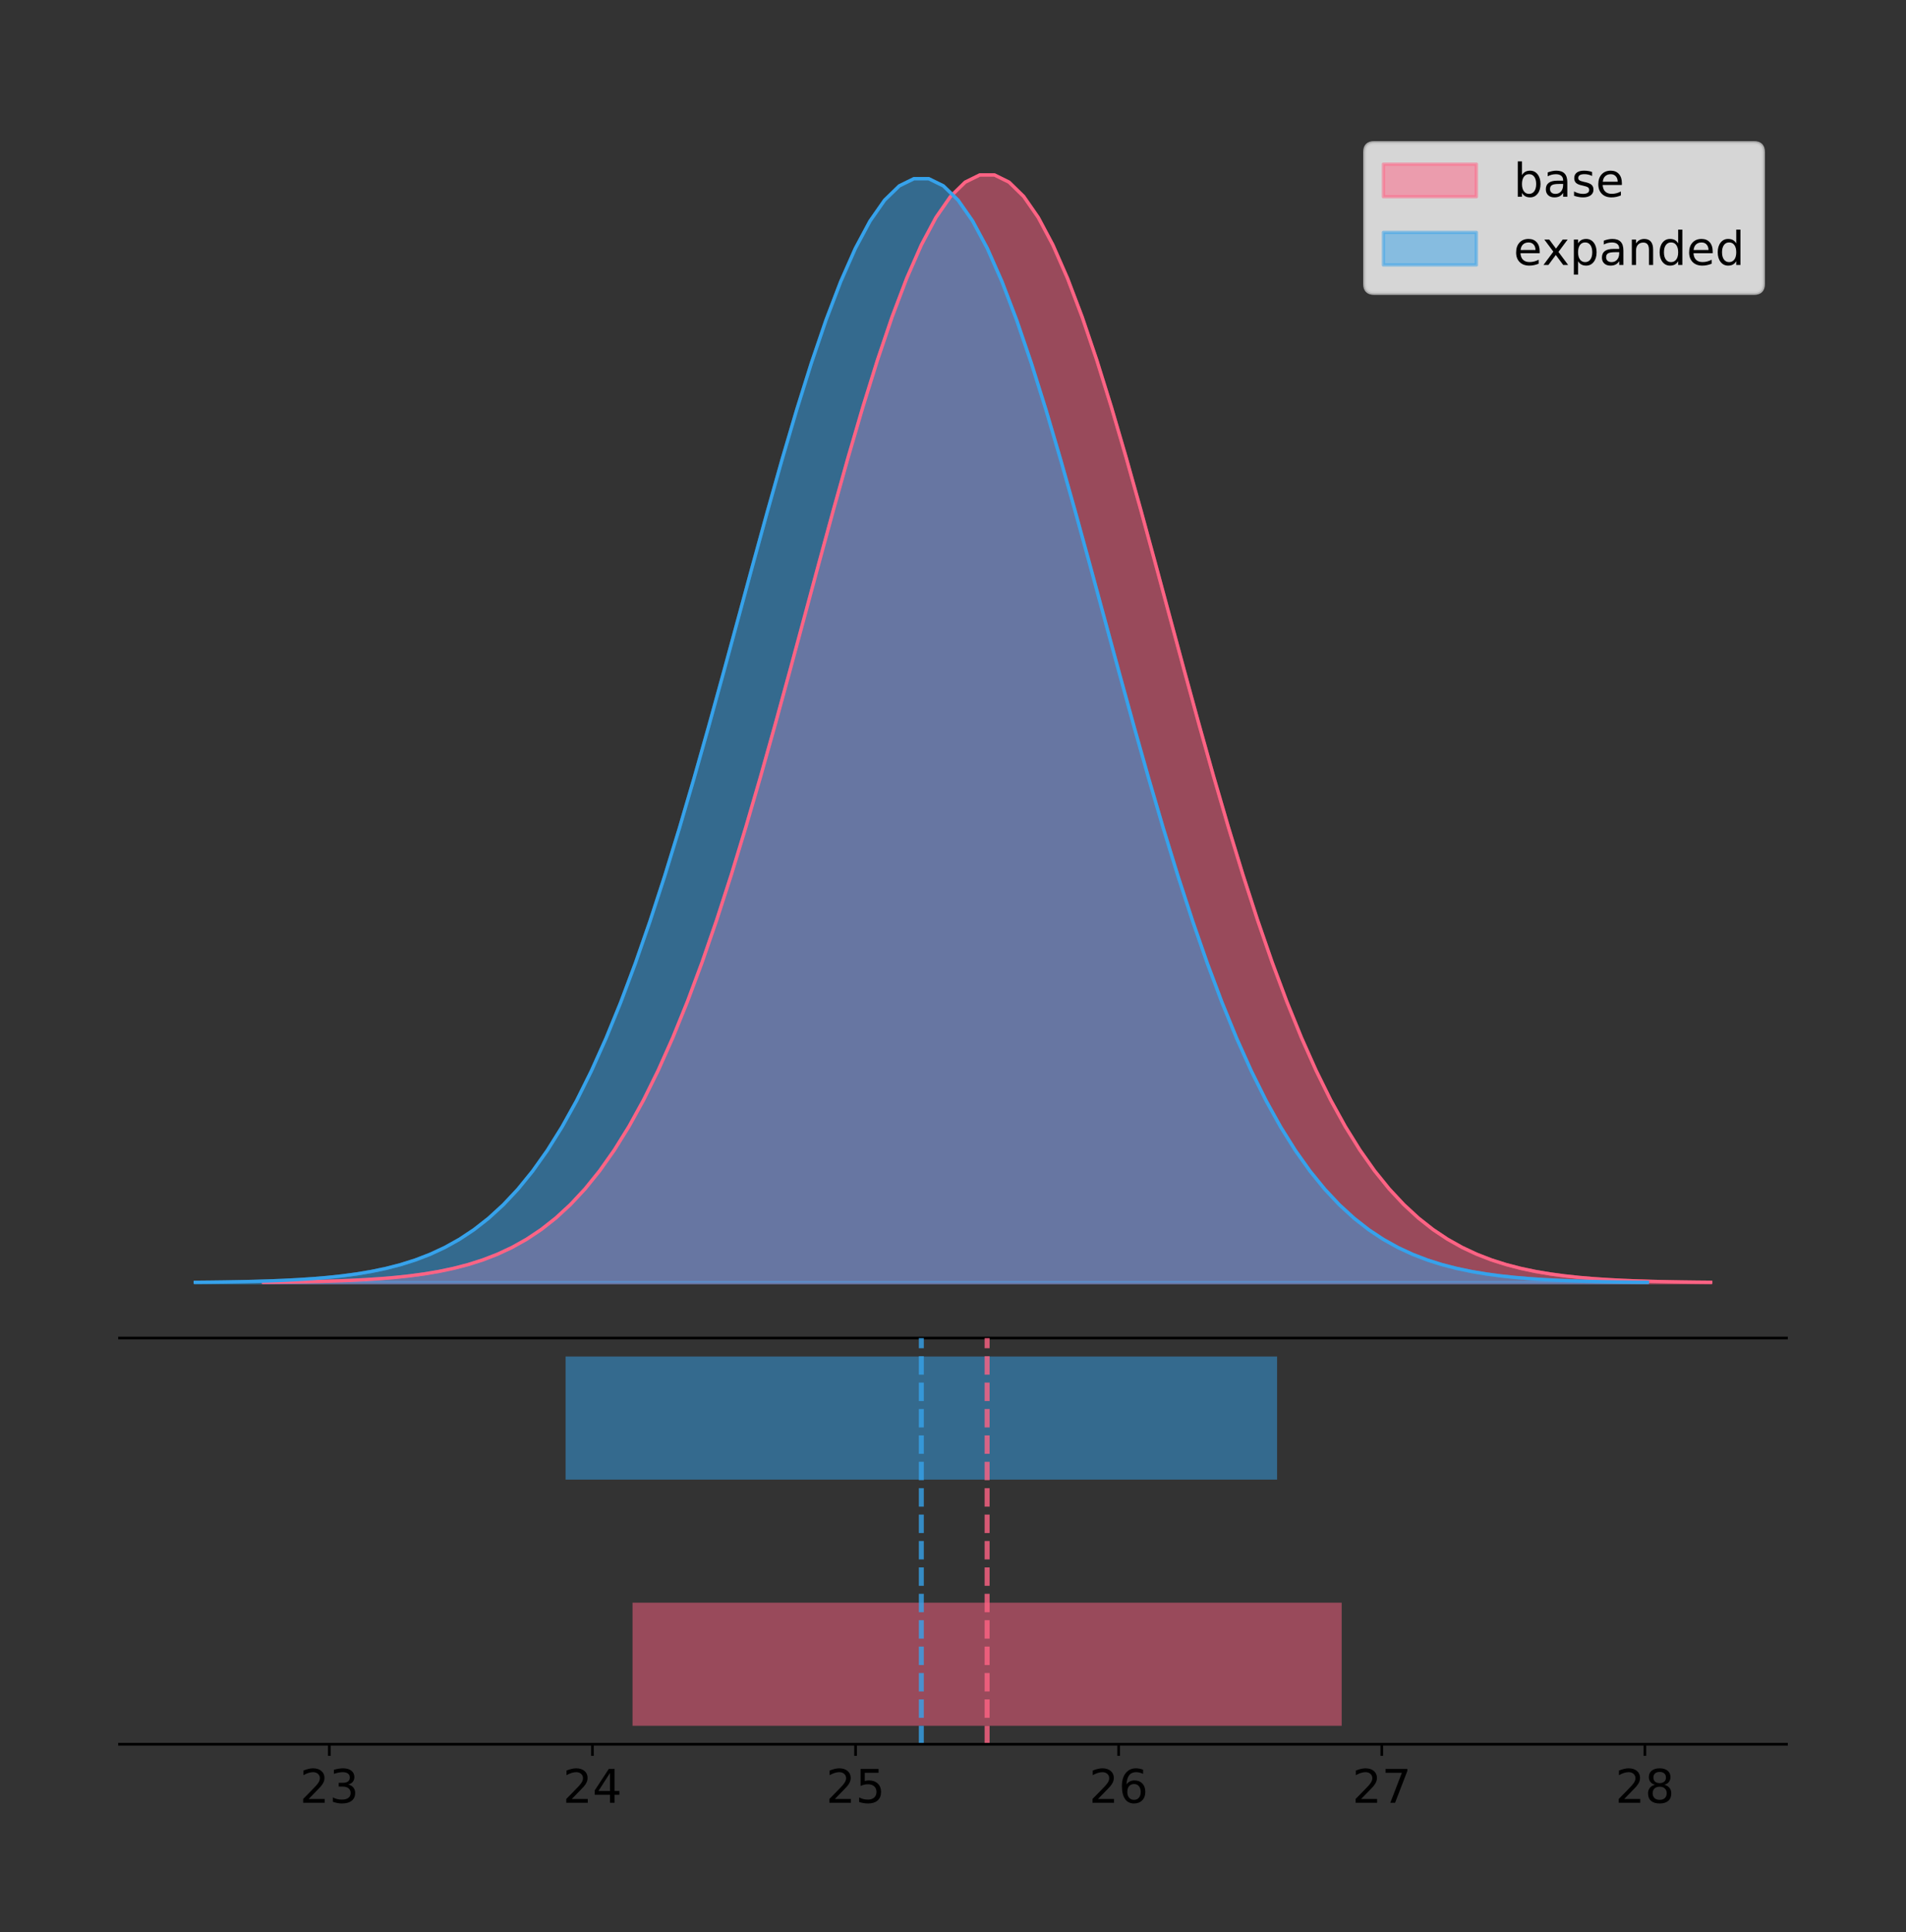 <?xml version="1.0" encoding="utf-8" standalone="no"?>
<!DOCTYPE svg PUBLIC "-//W3C//DTD SVG 1.1//EN"
  "http://www.w3.org/Graphics/SVG/1.1/DTD/svg11.dtd">
<!-- Created with matplotlib (https://matplotlib.org/) -->
<svg height="581.789pt" version="1.1" viewBox="0 0 574.2 581.789" width="574.2pt" xmlns="http://www.w3.org/2000/svg" xmlns:xlink="http://www.w3.org/1999/xlink">
 <rect x="0" y="0" width="574.2" height="581.789" fill="#333333" stroke="none"/>
 <defs>
  <style type="text/css">
*{stroke-linecap:butt;stroke-linejoin:round;}
  </style>
 </defs>
 <g id="figure_1">
  <g id="patch_1">
   <path d="M 0 581.789 
L 574.2 581.789 
L 574.2 0 
L 0 0 
z
" style="fill:none;"/>
  </g>
  <g id="axes_1">
   <g id="patch_2">
    <path d="M 36 402.93 
L 538.2 402.93 
L 538.2 36 
L 36 36 
z
" style="fill:none;"/>
   </g>
   <g id="PolyCollection_1">
    <defs>
     <path d="M 79.378 -195.538 
L 79.378 -195.65 
L 83.782 -195.692 
L 88.186 -195.749 
L 92.59 -195.825 
L 96.994 -195.925 
L 101.398 -196.058 
L 105.802 -196.23 
L 110.206 -196.455 
L 114.61 -196.744 
L 119.014 -197.115 
L 123.418 -197.585 
L 127.822 -198.179 
L 132.226 -198.923 
L 136.63 -199.848 
L 141.034 -200.99 
L 145.438 -202.39 
L 149.842 -204.093 
L 154.246 -206.151 
L 158.65 -208.617 
L 163.054 -211.552 
L 167.458 -215.017 
L 171.862 -219.078 
L 176.266 -223.801 
L 180.67 -229.25 
L 185.074 -235.488 
L 189.478 -242.572 
L 193.882 -250.552 
L 198.286 -259.468 
L 202.69 -269.344 
L 207.094 -280.192 
L 211.498 -292.002 
L 215.902 -304.744 
L 220.306 -318.365 
L 224.71 -332.786 
L 229.114 -347.901 
L 233.518 -363.58 
L 237.922 -379.667 
L 242.326 -395.98 
L 246.73 -412.318 
L 251.134 -428.462 
L 255.538 -444.18 
L 259.942 -459.23 
L 264.346 -473.372 
L 268.75 -486.366 
L 273.154 -497.987 
L 277.558 -508.025 
L 281.962 -516.294 
L 286.366 -522.64 
L 290.77 -526.94 
L 295.174 -529.111 
L 299.578 -529.111 
L 303.982 -526.94 
L 308.385 -522.64 
L 312.789 -516.294 
L 317.193 -508.025 
L 321.597 -497.987 
L 326.001 -486.366 
L 330.405 -473.372 
L 334.809 -459.23 
L 339.213 -444.18 
L 343.617 -428.462 
L 348.021 -412.318 
L 352.425 -395.98 
L 356.829 -379.667 
L 361.233 -363.58 
L 365.637 -347.901 
L 370.041 -332.786 
L 374.445 -318.365 
L 378.849 -304.744 
L 383.253 -292.002 
L 387.657 -280.192 
L 392.061 -269.344 
L 396.465 -259.468 
L 400.869 -250.552 
L 405.273 -242.572 
L 409.677 -235.488 
L 414.081 -229.25 
L 418.485 -223.801 
L 422.889 -219.078 
L 427.293 -215.017 
L 431.697 -211.552 
L 436.101 -208.617 
L 440.505 -206.151 
L 444.909 -204.093 
L 449.313 -202.39 
L 453.717 -200.99 
L 458.121 -199.848 
L 462.525 -198.923 
L 466.929 -198.179 
L 471.333 -197.585 
L 475.737 -197.115 
L 480.141 -196.744 
L 484.545 -196.455 
L 488.949 -196.23 
L 493.353 -196.058 
L 497.757 -195.925 
L 502.161 -195.825 
L 506.565 -195.749 
L 510.969 -195.692 
L 515.373 -195.65 
L 515.373 -195.538 
L 515.373 -195.538 
L 510.969 -195.538 
L 506.565 -195.538 
L 502.161 -195.538 
L 497.757 -195.538 
L 493.353 -195.538 
L 488.949 -195.538 
L 484.545 -195.538 
L 480.141 -195.538 
L 475.737 -195.538 
L 471.333 -195.538 
L 466.929 -195.538 
L 462.525 -195.538 
L 458.121 -195.538 
L 453.717 -195.538 
L 449.313 -195.538 
L 444.909 -195.538 
L 440.505 -195.538 
L 436.101 -195.538 
L 431.697 -195.538 
L 427.293 -195.538 
L 422.889 -195.538 
L 418.485 -195.538 
L 414.081 -195.538 
L 409.677 -195.538 
L 405.273 -195.538 
L 400.869 -195.538 
L 396.465 -195.538 
L 392.061 -195.538 
L 387.657 -195.538 
L 383.253 -195.538 
L 378.849 -195.538 
L 374.445 -195.538 
L 370.041 -195.538 
L 365.637 -195.538 
L 361.233 -195.538 
L 356.829 -195.538 
L 352.425 -195.538 
L 348.021 -195.538 
L 343.617 -195.538 
L 339.213 -195.538 
L 334.809 -195.538 
L 330.405 -195.538 
L 326.001 -195.538 
L 321.597 -195.538 
L 317.193 -195.538 
L 312.789 -195.538 
L 308.385 -195.538 
L 303.982 -195.538 
L 299.578 -195.538 
L 295.174 -195.538 
L 290.77 -195.538 
L 286.366 -195.538 
L 281.962 -195.538 
L 277.558 -195.538 
L 273.154 -195.538 
L 268.75 -195.538 
L 264.346 -195.538 
L 259.942 -195.538 
L 255.538 -195.538 
L 251.134 -195.538 
L 246.73 -195.538 
L 242.326 -195.538 
L 237.922 -195.538 
L 233.518 -195.538 
L 229.114 -195.538 
L 224.71 -195.538 
L 220.306 -195.538 
L 215.902 -195.538 
L 211.498 -195.538 
L 207.094 -195.538 
L 202.69 -195.538 
L 198.286 -195.538 
L 193.882 -195.538 
L 189.478 -195.538 
L 185.074 -195.538 
L 180.67 -195.538 
L 176.266 -195.538 
L 171.862 -195.538 
L 167.458 -195.538 
L 163.054 -195.538 
L 158.65 -195.538 
L 154.246 -195.538 
L 149.842 -195.538 
L 145.438 -195.538 
L 141.034 -195.538 
L 136.63 -195.538 
L 132.226 -195.538 
L 127.822 -195.538 
L 123.418 -195.538 
L 119.014 -195.538 
L 114.61 -195.538 
L 110.206 -195.538 
L 105.802 -195.538 
L 101.398 -195.538 
L 96.994 -195.538 
L 92.59 -195.538 
L 88.186 -195.538 
L 83.782 -195.538 
L 79.378 -195.538 
z
" id="m8bfc89312b" style="stroke:#ff6384;stroke-opacity:0.5;"/>
    </defs>
    <g clip-path="url(#p3f815aa4cd)">
     <use style="fill:#ff6384;fill-opacity:0.5;stroke:#ff6384;stroke-opacity:0.5;" x="0" xlink:href="#m8bfc89312b" y="581.789"/>
    </g>
   </g>
   <g id="PolyCollection_2">
    <defs>
     <path d="M 58.827 -195.538 
L 58.827 -195.65 
L 63.246 -195.692 
L 67.665 -195.748 
L 72.084 -195.824 
L 76.503 -195.924 
L 80.921 -196.056 
L 85.34 -196.228 
L 89.759 -196.452 
L 94.178 -196.74 
L 98.597 -197.109 
L 103.016 -197.578 
L 107.434 -198.17 
L 111.853 -198.911 
L 116.272 -199.833 
L 120.691 -200.972 
L 125.11 -202.367 
L 129.528 -204.065 
L 133.947 -206.115 
L 138.366 -208.573 
L 142.785 -211.498 
L 147.204 -214.952 
L 151.623 -218.999 
L 156.041 -223.706 
L 160.46 -229.137 
L 164.879 -235.354 
L 169.298 -242.414 
L 173.717 -250.368 
L 178.136 -259.253 
L 182.554 -269.096 
L 186.973 -279.908 
L 191.392 -291.678 
L 195.811 -304.378 
L 200.23 -317.953 
L 204.649 -332.325 
L 209.067 -347.389 
L 213.486 -363.016 
L 217.905 -379.048 
L 222.324 -395.307 
L 226.743 -411.59 
L 231.161 -427.68 
L 235.58 -443.345 
L 239.999 -458.345 
L 244.418 -472.438 
L 248.837 -485.389 
L 253.256 -496.971 
L 257.674 -506.975 
L 262.093 -515.217 
L 266.512 -521.541 
L 270.931 -525.826 
L 275.35 -527.99 
L 279.769 -527.99 
L 284.187 -525.826 
L 288.606 -521.541 
L 293.025 -515.217 
L 297.444 -506.975 
L 301.863 -496.971 
L 306.282 -485.389 
L 310.7 -472.438 
L 315.119 -458.345 
L 319.538 -443.345 
L 323.957 -427.68 
L 328.376 -411.59 
L 332.794 -395.307 
L 337.213 -379.048 
L 341.632 -363.016 
L 346.051 -347.389 
L 350.47 -332.325 
L 354.889 -317.953 
L 359.307 -304.378 
L 363.726 -291.678 
L 368.145 -279.908 
L 372.564 -269.096 
L 376.983 -259.253 
L 381.402 -250.368 
L 385.82 -242.414 
L 390.239 -235.354 
L 394.658 -229.137 
L 399.077 -223.706 
L 403.496 -218.999 
L 407.915 -214.952 
L 412.333 -211.498 
L 416.752 -208.573 
L 421.171 -206.115 
L 425.59 -204.065 
L 430.009 -202.367 
L 434.427 -200.972 
L 438.846 -199.833 
L 443.265 -198.911 
L 447.684 -198.17 
L 452.103 -197.578 
L 456.522 -197.109 
L 460.94 -196.74 
L 465.359 -196.452 
L 469.778 -196.228 
L 474.197 -196.056 
L 478.616 -195.924 
L 483.035 -195.824 
L 487.453 -195.748 
L 491.872 -195.692 
L 496.291 -195.65 
L 496.291 -195.538 
L 496.291 -195.538 
L 491.872 -195.538 
L 487.453 -195.538 
L 483.035 -195.538 
L 478.616 -195.538 
L 474.197 -195.538 
L 469.778 -195.538 
L 465.359 -195.538 
L 460.94 -195.538 
L 456.522 -195.538 
L 452.103 -195.538 
L 447.684 -195.538 
L 443.265 -195.538 
L 438.846 -195.538 
L 434.427 -195.538 
L 430.009 -195.538 
L 425.59 -195.538 
L 421.171 -195.538 
L 416.752 -195.538 
L 412.333 -195.538 
L 407.915 -195.538 
L 403.496 -195.538 
L 399.077 -195.538 
L 394.658 -195.538 
L 390.239 -195.538 
L 385.82 -195.538 
L 381.402 -195.538 
L 376.983 -195.538 
L 372.564 -195.538 
L 368.145 -195.538 
L 363.726 -195.538 
L 359.307 -195.538 
L 354.889 -195.538 
L 350.47 -195.538 
L 346.051 -195.538 
L 341.632 -195.538 
L 337.213 -195.538 
L 332.794 -195.538 
L 328.376 -195.538 
L 323.957 -195.538 
L 319.538 -195.538 
L 315.119 -195.538 
L 310.7 -195.538 
L 306.282 -195.538 
L 301.863 -195.538 
L 297.444 -195.538 
L 293.025 -195.538 
L 288.606 -195.538 
L 284.187 -195.538 
L 279.769 -195.538 
L 275.35 -195.538 
L 270.931 -195.538 
L 266.512 -195.538 
L 262.093 -195.538 
L 257.674 -195.538 
L 253.256 -195.538 
L 248.837 -195.538 
L 244.418 -195.538 
L 239.999 -195.538 
L 235.58 -195.538 
L 231.161 -195.538 
L 226.743 -195.538 
L 222.324 -195.538 
L 217.905 -195.538 
L 213.486 -195.538 
L 209.067 -195.538 
L 204.649 -195.538 
L 200.23 -195.538 
L 195.811 -195.538 
L 191.392 -195.538 
L 186.973 -195.538 
L 182.554 -195.538 
L 178.136 -195.538 
L 173.717 -195.538 
L 169.298 -195.538 
L 164.879 -195.538 
L 160.46 -195.538 
L 156.041 -195.538 
L 151.623 -195.538 
L 147.204 -195.538 
L 142.785 -195.538 
L 138.366 -195.538 
L 133.947 -195.538 
L 129.528 -195.538 
L 125.11 -195.538 
L 120.691 -195.538 
L 116.272 -195.538 
L 111.853 -195.538 
L 107.434 -195.538 
L 103.016 -195.538 
L 98.597 -195.538 
L 94.178 -195.538 
L 89.759 -195.538 
L 85.34 -195.538 
L 80.921 -195.538 
L 76.503 -195.538 
L 72.084 -195.538 
L 67.665 -195.538 
L 63.246 -195.538 
L 58.827 -195.538 
z
" id="md15a0b8b9d" style="stroke:#36a2eb;stroke-opacity:0.5;"/>
    </defs>
    <g clip-path="url(#p3f815aa4cd)">
     <use style="fill:#36a2eb;fill-opacity:0.5;stroke:#36a2eb;stroke-opacity:0.5;" x="0" xlink:href="#md15a0b8b9d" y="581.789"/>
    </g>
   </g>
   <g id="line2d_1">
    <path clip-path="url(#p3f815aa4cd)" d="M 79.378 386.139 
L 83.782 386.097 
L 88.186 386.04 
L 92.59 385.965 
L 96.994 385.864 
L 101.398 385.732 
L 105.802 385.559 
L 110.206 385.334 
L 114.61 385.045 
L 119.014 384.675 
L 123.418 384.204 
L 127.822 383.61 
L 132.226 382.867 
L 136.63 381.941 
L 141.034 380.799 
L 145.438 379.399 
L 149.842 377.696 
L 154.246 375.639 
L 158.65 373.172 
L 163.054 370.238 
L 167.458 366.772 
L 171.862 362.711 
L 176.266 357.989 
L 180.67 352.539 
L 185.074 346.301 
L 189.478 339.217 
L 193.882 331.237 
L 198.286 322.322 
L 202.69 312.445 
L 207.094 301.597 
L 211.498 289.787 
L 215.902 277.045 
L 220.306 263.424 
L 224.71 249.004 
L 229.114 233.888 
L 233.518 218.209 
L 237.922 202.123 
L 242.326 185.809 
L 246.73 169.471 
L 251.134 153.327 
L 255.538 137.61 
L 259.942 122.559 
L 264.346 108.418 
L 268.75 95.423 
L 273.154 83.803 
L 277.558 73.765 
L 281.962 65.495 
L 286.366 59.15 
L 290.77 54.85 
L 295.174 52.679 
L 299.578 52.679 
L 303.982 54.85 
L 308.385 59.15 
L 312.789 65.495 
L 317.193 73.765 
L 321.597 83.803 
L 326.001 95.423 
L 330.405 108.418 
L 334.809 122.559 
L 339.213 137.61 
L 343.617 153.327 
L 348.021 169.471 
L 352.425 185.809 
L 356.829 202.123 
L 361.233 218.209 
L 365.637 233.888 
L 370.041 249.004 
L 374.445 263.424 
L 378.849 277.045 
L 383.253 289.787 
L 387.657 301.597 
L 392.061 312.445 
L 396.465 322.322 
L 400.869 331.237 
L 405.273 339.217 
L 409.677 346.301 
L 414.081 352.539 
L 418.485 357.989 
L 422.889 362.711 
L 427.293 366.772 
L 431.697 370.238 
L 436.101 373.172 
L 440.505 375.639 
L 444.909 377.696 
L 449.313 379.399 
L 453.717 380.799 
L 458.121 381.941 
L 462.525 382.867 
L 466.929 383.61 
L 471.333 384.204 
L 475.737 384.675 
L 480.141 385.045 
L 484.545 385.334 
L 488.949 385.559 
L 493.353 385.732 
L 497.757 385.864 
L 502.161 385.965 
L 506.565 386.04 
L 510.969 386.097 
L 515.373 386.139 
" style="fill:none;stroke:#ff6384;stroke-linecap:square;"/>
   </g>
   <g id="line2d_2">
    <path clip-path="url(#p3f815aa4cd)" d="M 58.827 386.14 
L 63.246 386.098 
L 67.665 386.041 
L 72.084 385.966 
L 76.503 385.865 
L 80.921 385.734 
L 85.34 385.561 
L 89.759 385.337 
L 94.178 385.049 
L 98.597 384.68 
L 103.016 384.211 
L 107.434 383.619 
L 111.853 382.878 
L 116.272 381.956 
L 120.691 380.818 
L 125.11 379.422 
L 129.528 377.725 
L 133.947 375.674 
L 138.366 373.216 
L 142.785 370.292 
L 147.204 366.838 
L 151.623 362.79 
L 156.041 358.084 
L 160.46 352.653 
L 164.879 346.436 
L 169.298 339.375 
L 173.717 331.422 
L 178.136 322.536 
L 182.554 312.693 
L 186.973 301.882 
L 191.392 290.111 
L 195.811 277.412 
L 200.23 263.837 
L 204.649 249.465 
L 209.067 234.4 
L 213.486 218.773 
L 217.905 202.741 
L 222.324 186.483 
L 226.743 170.199 
L 231.161 154.109 
L 235.58 138.445 
L 239.999 123.445 
L 244.418 109.351 
L 248.837 96.4 
L 253.256 84.819 
L 257.674 74.814 
L 262.093 66.573 
L 266.512 60.248 
L 270.931 55.963 
L 275.35 53.799 
L 279.769 53.799 
L 284.187 55.963 
L 288.606 60.248 
L 293.025 66.573 
L 297.444 74.814 
L 301.863 84.819 
L 306.282 96.4 
L 310.7 109.351 
L 315.119 123.445 
L 319.538 138.445 
L 323.957 154.109 
L 328.376 170.199 
L 332.794 186.483 
L 337.213 202.741 
L 341.632 218.773 
L 346.051 234.4 
L 350.47 249.465 
L 354.889 263.837 
L 359.307 277.412 
L 363.726 290.111 
L 368.145 301.882 
L 372.564 312.693 
L 376.983 322.536 
L 381.402 331.422 
L 385.82 339.375 
L 390.239 346.436 
L 394.658 352.653 
L 399.077 358.084 
L 403.496 362.79 
L 407.915 366.838 
L 412.333 370.292 
L 416.752 373.216 
L 421.171 375.674 
L 425.59 377.725 
L 430.009 379.422 
L 434.427 380.818 
L 438.846 381.956 
L 443.265 382.878 
L 447.684 383.619 
L 452.103 384.211 
L 456.522 384.68 
L 460.94 385.049 
L 465.359 385.337 
L 469.778 385.561 
L 474.197 385.734 
L 478.616 385.865 
L 483.035 385.966 
L 487.453 386.041 
L 491.872 386.098 
L 496.291 386.14 
" style="fill:none;stroke:#36a2eb;stroke-linecap:square;"/>
   </g>
   <g id="patch_3">
    <path d="M 36 402.93 
L 538.2 402.93 
" style="fill:none;stroke:#000000;stroke-linecap:square;stroke-linejoin:miter;stroke-width:0.8;"/>
   </g>
   <g id="legend_1">
    <g id="patch_4">
     <path d="M 413.972 88.299 
L 528.4 88.299 
Q 531.2 88.299 531.2 85.499 
L 531.2 45.8 
Q 531.2 43 528.4 43 
L 413.972 43 
Q 411.172 43 411.172 45.8 
L 411.172 85.499 
Q 411.172 88.299 413.972 88.299 
z
" style="fill:#ffffff;opacity:0.8;stroke:#cccccc;stroke-linejoin:miter;"/>
    </g>
    <g id="patch_5">
     <path d="M 416.772 59.238 
L 444.772 59.238 
L 444.772 49.438 
L 416.772 49.438 
z
" style="fill:#ff6384;opacity:0.5;stroke:#ff6384;stroke-linejoin:miter;"/>
    </g>
    <g id="text_1">
     <!-- base -->
     <defs>
      <path d="M 48.688 27.297 
Q 48.688 37.203 44.609 42.844 
Q 40.531 48.484 33.406 48.484 
Q 26.266 48.484 22.188 42.844 
Q 18.109 37.203 18.109 27.297 
Q 18.109 17.391 22.188 11.75 
Q 26.266 6.109 33.406 6.109 
Q 40.531 6.109 44.609 11.75 
Q 48.688 17.391 48.688 27.297 
z
M 18.109 46.391 
Q 20.953 51.266 25.266 53.625 
Q 29.594 56 35.594 56 
Q 45.562 56 51.781 48.094 
Q 58.016 40.188 58.016 27.297 
Q 58.016 14.406 51.781 6.484 
Q 45.562 -1.422 35.594 -1.422 
Q 29.594 -1.422 25.266 0.953 
Q 20.953 3.328 18.109 8.203 
L 18.109 0 
L 9.078 0 
L 9.078 75.984 
L 18.109 75.984 
z
" id="DejaVuSans-98"/>
      <path d="M 34.281 27.484 
Q 23.391 27.484 19.188 25 
Q 14.984 22.516 14.984 16.5 
Q 14.984 11.719 18.141 8.906 
Q 21.297 6.109 26.703 6.109 
Q 34.188 6.109 38.703 11.406 
Q 43.219 16.703 43.219 25.484 
L 43.219 27.484 
z
M 52.203 31.203 
L 52.203 0 
L 43.219 0 
L 43.219 8.297 
Q 40.141 3.328 35.547 0.953 
Q 30.953 -1.422 24.312 -1.422 
Q 15.922 -1.422 10.953 3.297 
Q 6 8.016 6 15.922 
Q 6 25.141 12.172 29.828 
Q 18.359 34.516 30.609 34.516 
L 43.219 34.516 
L 43.219 35.406 
Q 43.219 41.609 39.141 45 
Q 35.062 48.391 27.688 48.391 
Q 23 48.391 18.547 47.266 
Q 14.109 46.141 10.016 43.891 
L 10.016 52.203 
Q 14.938 54.109 19.578 55.047 
Q 24.219 56 28.609 56 
Q 40.484 56 46.344 49.844 
Q 52.203 43.703 52.203 31.203 
z
" id="DejaVuSans-97"/>
      <path d="M 44.281 53.078 
L 44.281 44.578 
Q 40.484 46.531 36.375 47.5 
Q 32.281 48.484 27.875 48.484 
Q 21.188 48.484 17.844 46.438 
Q 14.5 44.391 14.5 40.281 
Q 14.5 37.156 16.891 35.375 
Q 19.281 33.594 26.516 31.984 
L 29.594 31.297 
Q 39.156 29.25 43.188 25.516 
Q 47.219 21.781 47.219 15.094 
Q 47.219 7.469 41.188 3.016 
Q 35.156 -1.422 24.609 -1.422 
Q 20.219 -1.422 15.453 -0.562 
Q 10.688 0.297 5.422 2 
L 5.422 11.281 
Q 10.406 8.688 15.234 7.391 
Q 20.062 6.109 24.812 6.109 
Q 31.156 6.109 34.562 8.281 
Q 37.984 10.453 37.984 14.406 
Q 37.984 18.062 35.516 20.016 
Q 33.062 21.969 24.703 23.781 
L 21.578 24.516 
Q 13.234 26.266 9.516 29.906 
Q 5.812 33.547 5.812 39.891 
Q 5.812 47.609 11.281 51.797 
Q 16.75 56 26.812 56 
Q 31.781 56 36.172 55.266 
Q 40.578 54.547 44.281 53.078 
z
" id="DejaVuSans-115"/>
      <path d="M 56.203 29.594 
L 56.203 25.203 
L 14.891 25.203 
Q 15.484 15.922 20.484 11.062 
Q 25.484 6.203 34.422 6.203 
Q 39.594 6.203 44.453 7.469 
Q 49.312 8.734 54.109 11.281 
L 54.109 2.781 
Q 49.266 0.734 44.188 -0.344 
Q 39.109 -1.422 33.891 -1.422 
Q 20.797 -1.422 13.156 6.188 
Q 5.516 13.812 5.516 26.812 
Q 5.516 40.234 12.766 48.109 
Q 20.016 56 32.328 56 
Q 43.359 56 49.781 48.891 
Q 56.203 41.797 56.203 29.594 
z
M 47.219 32.234 
Q 47.125 39.594 43.094 43.984 
Q 39.062 48.391 32.422 48.391 
Q 24.906 48.391 20.391 44.141 
Q 15.875 39.891 15.188 32.172 
z
" id="DejaVuSans-101"/>
     </defs>
     <g transform="translate(455.972 59.238)scale(0.14 -0.14)">
      <use xlink:href="#DejaVuSans-98"/>
      <use x="63.477" xlink:href="#DejaVuSans-97"/>
      <use x="124.756" xlink:href="#DejaVuSans-115"/>
      <use x="176.855" xlink:href="#DejaVuSans-101"/>
     </g>
    </g>
    <g id="patch_6">
     <path d="M 416.772 79.787 
L 444.772 79.787 
L 444.772 69.987 
L 416.772 69.987 
z
" style="fill:#36a2eb;opacity:0.5;stroke:#36a2eb;stroke-linejoin:miter;"/>
    </g>
    <g id="text_2">
     <!-- expanded -->
     <defs>
      <path d="M 54.891 54.688 
L 35.109 28.078 
L 55.906 0 
L 45.312 0 
L 29.391 21.484 
L 13.484 0 
L 2.875 0 
L 24.125 28.609 
L 4.688 54.688 
L 15.281 54.688 
L 29.781 35.203 
L 44.281 54.688 
z
" id="DejaVuSans-120"/>
      <path d="M 18.109 8.203 
L 18.109 -20.797 
L 9.078 -20.797 
L 9.078 54.688 
L 18.109 54.688 
L 18.109 46.391 
Q 20.953 51.266 25.266 53.625 
Q 29.594 56 35.594 56 
Q 45.562 56 51.781 48.094 
Q 58.016 40.188 58.016 27.297 
Q 58.016 14.406 51.781 6.484 
Q 45.562 -1.422 35.594 -1.422 
Q 29.594 -1.422 25.266 0.953 
Q 20.953 3.328 18.109 8.203 
z
M 48.688 27.297 
Q 48.688 37.203 44.609 42.844 
Q 40.531 48.484 33.406 48.484 
Q 26.266 48.484 22.188 42.844 
Q 18.109 37.203 18.109 27.297 
Q 18.109 17.391 22.188 11.75 
Q 26.266 6.109 33.406 6.109 
Q 40.531 6.109 44.609 11.75 
Q 48.688 17.391 48.688 27.297 
z
" id="DejaVuSans-112"/>
      <path d="M 54.891 33.016 
L 54.891 0 
L 45.906 0 
L 45.906 32.719 
Q 45.906 40.484 42.875 44.328 
Q 39.844 48.188 33.797 48.188 
Q 26.516 48.188 22.312 43.547 
Q 18.109 38.922 18.109 30.906 
L 18.109 0 
L 9.078 0 
L 9.078 54.688 
L 18.109 54.688 
L 18.109 46.188 
Q 21.344 51.125 25.703 53.562 
Q 30.078 56 35.797 56 
Q 45.219 56 50.047 50.172 
Q 54.891 44.344 54.891 33.016 
z
" id="DejaVuSans-110"/>
      <path d="M 45.406 46.391 
L 45.406 75.984 
L 54.391 75.984 
L 54.391 0 
L 45.406 0 
L 45.406 8.203 
Q 42.578 3.328 38.25 0.953 
Q 33.938 -1.422 27.875 -1.422 
Q 17.969 -1.422 11.734 6.484 
Q 5.516 14.406 5.516 27.297 
Q 5.516 40.188 11.734 48.094 
Q 17.969 56 27.875 56 
Q 33.938 56 38.25 53.625 
Q 42.578 51.266 45.406 46.391 
z
M 14.797 27.297 
Q 14.797 17.391 18.875 11.75 
Q 22.953 6.109 30.078 6.109 
Q 37.203 6.109 41.297 11.75 
Q 45.406 17.391 45.406 27.297 
Q 45.406 37.203 41.297 42.844 
Q 37.203 48.484 30.078 48.484 
Q 22.953 48.484 18.875 42.844 
Q 14.797 37.203 14.797 27.297 
z
" id="DejaVuSans-100"/>
     </defs>
     <g transform="translate(455.972 79.787)scale(0.14 -0.14)">
      <use xlink:href="#DejaVuSans-101"/>
      <use x="61.508" xlink:href="#DejaVuSans-120"/>
      <use x="120.688" xlink:href="#DejaVuSans-112"/>
      <use x="184.164" xlink:href="#DejaVuSans-97"/>
      <use x="245.443" xlink:href="#DejaVuSans-110"/>
      <use x="308.822" xlink:href="#DejaVuSans-100"/>
      <use x="372.299" xlink:href="#DejaVuSans-101"/>
      <use x="433.822" xlink:href="#DejaVuSans-100"/>
     </g>
    </g>
   </g>
  </g>
  <g id="axes_2">
   <g id="patch_7">
    <path d="M 36 525.24 
L 538.2 525.24 
L 538.2 402.93 
L 36 402.93 
z
" style="fill:none;"/>
   </g>
   <g id="patch_8">
    <path clip-path="url(#p438f9d001f)" d="M 190.557 519.68 
L 404.194 519.68 
L 404.194 482.617 
L 190.557 482.617 
z
" style="fill:#ff6384;opacity:0.5;"/>
   </g>
   <g id="patch_9">
    <path clip-path="url(#p438f9d001f)" d="M 170.381 445.553 
L 384.738 445.553 
L 384.738 408.49 
L 170.381 408.49 
z
" style="fill:#36a2eb;opacity:0.5;"/>
   </g>
   <g id="matplotlib.axis_1">
    <g id="xtick_1">
     <g id="line2d_3">
      <defs>
       <path d="M 0 0 
L 0 3.5 
" id="m777d76ae27" style="stroke:#000000;stroke-width:0.8;"/>
      </defs>
      <g>
       <use style="stroke:#000000;stroke-width:0.8;" x="99.212" xlink:href="#m777d76ae27" y="525.24"/>
      </g>
     </g>
     <g id="text_3">
      <!-- 23 -->
      <defs>
       <path d="M 19.188 8.297 
L 53.609 8.297 
L 53.609 0 
L 7.328 0 
L 7.328 8.297 
Q 12.938 14.109 22.625 23.891 
Q 32.328 33.688 34.812 36.531 
Q 39.547 41.844 41.422 45.531 
Q 43.312 49.219 43.312 52.781 
Q 43.312 58.594 39.234 62.25 
Q 35.156 65.922 28.609 65.922 
Q 23.969 65.922 18.812 64.312 
Q 13.672 62.703 7.812 59.422 
L 7.812 69.391 
Q 13.766 71.781 18.938 73 
Q 24.125 74.219 28.422 74.219 
Q 39.75 74.219 46.484 68.547 
Q 53.219 62.891 53.219 53.422 
Q 53.219 48.922 51.531 44.891 
Q 49.859 40.875 45.406 35.406 
Q 44.188 33.984 37.641 27.219 
Q 31.109 20.453 19.188 8.297 
z
" id="DejaVuSans-50"/>
       <path d="M 40.578 39.312 
Q 47.656 37.797 51.625 33 
Q 55.609 28.219 55.609 21.188 
Q 55.609 10.406 48.188 4.484 
Q 40.766 -1.422 27.094 -1.422 
Q 22.516 -1.422 17.656 -0.516 
Q 12.797 0.391 7.625 2.203 
L 7.625 11.719 
Q 11.719 9.328 16.594 8.109 
Q 21.484 6.891 26.812 6.891 
Q 36.078 6.891 40.938 10.547 
Q 45.797 14.203 45.797 21.188 
Q 45.797 27.641 41.281 31.266 
Q 36.766 34.906 28.719 34.906 
L 20.219 34.906 
L 20.219 43.016 
L 29.109 43.016 
Q 36.375 43.016 40.234 45.922 
Q 44.094 48.828 44.094 54.297 
Q 44.094 59.906 40.109 62.906 
Q 36.141 65.922 28.719 65.922 
Q 24.656 65.922 20.016 65.031 
Q 15.375 64.156 9.812 62.312 
L 9.812 71.094 
Q 15.438 72.656 20.344 73.438 
Q 25.25 74.219 29.594 74.219 
Q 40.828 74.219 47.359 69.109 
Q 53.906 64.016 53.906 55.328 
Q 53.906 49.266 50.438 45.094 
Q 46.969 40.922 40.578 39.312 
z
" id="DejaVuSans-51"/>
      </defs>
      <g transform="translate(90.304 542.878)scale(0.14 -0.14)">
       <use xlink:href="#DejaVuSans-50"/>
       <use x="63.623" xlink:href="#DejaVuSans-51"/>
      </g>
     </g>
    </g>
    <g id="xtick_2">
     <g id="line2d_4">
      <g>
       <use style="stroke:#000000;stroke-width:0.8;" x="178.477" xlink:href="#m777d76ae27" y="525.24"/>
      </g>
     </g>
     <g id="text_4">
      <!-- 24 -->
      <defs>
       <path d="M 37.797 64.312 
L 12.891 25.391 
L 37.797 25.391 
z
M 35.203 72.906 
L 47.609 72.906 
L 47.609 25.391 
L 58.016 25.391 
L 58.016 17.188 
L 47.609 17.188 
L 47.609 0 
L 37.797 0 
L 37.797 17.188 
L 4.891 17.188 
L 4.891 26.703 
z
" id="DejaVuSans-52"/>
      </defs>
      <g transform="translate(169.57 542.878)scale(0.14 -0.14)">
       <use xlink:href="#DejaVuSans-50"/>
       <use x="63.623" xlink:href="#DejaVuSans-52"/>
      </g>
     </g>
    </g>
    <g id="xtick_3">
     <g id="line2d_5">
      <g>
       <use style="stroke:#000000;stroke-width:0.8;" x="257.743" xlink:href="#m777d76ae27" y="525.24"/>
      </g>
     </g>
     <g id="text_5">
      <!-- 25 -->
      <defs>
       <path d="M 10.797 72.906 
L 49.516 72.906 
L 49.516 64.594 
L 19.828 64.594 
L 19.828 46.734 
Q 21.969 47.469 24.109 47.828 
Q 26.266 48.188 28.422 48.188 
Q 40.625 48.188 47.75 41.5 
Q 54.891 34.812 54.891 23.391 
Q 54.891 11.625 47.562 5.094 
Q 40.234 -1.422 26.906 -1.422 
Q 22.312 -1.422 17.547 -0.641 
Q 12.797 0.141 7.719 1.703 
L 7.719 11.625 
Q 12.109 9.234 16.797 8.062 
Q 21.484 6.891 26.703 6.891 
Q 35.156 6.891 40.078 11.328 
Q 45.016 15.766 45.016 23.391 
Q 45.016 31 40.078 35.438 
Q 35.156 39.891 26.703 39.891 
Q 22.75 39.891 18.812 39.016 
Q 14.891 38.141 10.797 36.281 
z
" id="DejaVuSans-53"/>
      </defs>
      <g transform="translate(248.835 542.878)scale(0.14 -0.14)">
       <use xlink:href="#DejaVuSans-50"/>
       <use x="63.623" xlink:href="#DejaVuSans-53"/>
      </g>
     </g>
    </g>
    <g id="xtick_4">
     <g id="line2d_6">
      <g>
       <use style="stroke:#000000;stroke-width:0.8;" x="337.008" xlink:href="#m777d76ae27" y="525.24"/>
      </g>
     </g>
     <g id="text_6">
      <!-- 26 -->
      <defs>
       <path d="M 33.016 40.375 
Q 26.375 40.375 22.484 35.828 
Q 18.609 31.297 18.609 23.391 
Q 18.609 15.531 22.484 10.953 
Q 26.375 6.391 33.016 6.391 
Q 39.656 6.391 43.531 10.953 
Q 47.406 15.531 47.406 23.391 
Q 47.406 31.297 43.531 35.828 
Q 39.656 40.375 33.016 40.375 
z
M 52.594 71.297 
L 52.594 62.312 
Q 48.875 64.062 45.094 64.984 
Q 41.312 65.922 37.594 65.922 
Q 27.828 65.922 22.672 59.328 
Q 17.531 52.734 16.797 39.406 
Q 19.672 43.656 24.016 45.922 
Q 28.375 48.188 33.594 48.188 
Q 44.578 48.188 50.953 41.516 
Q 57.328 34.859 57.328 23.391 
Q 57.328 12.156 50.688 5.359 
Q 44.047 -1.422 33.016 -1.422 
Q 20.359 -1.422 13.672 8.266 
Q 6.984 17.969 6.984 36.375 
Q 6.984 53.656 15.188 63.938 
Q 23.391 74.219 37.203 74.219 
Q 40.922 74.219 44.703 73.484 
Q 48.484 72.75 52.594 71.297 
z
" id="DejaVuSans-54"/>
      </defs>
      <g transform="translate(328.101 542.878)scale(0.14 -0.14)">
       <use xlink:href="#DejaVuSans-50"/>
       <use x="63.623" xlink:href="#DejaVuSans-54"/>
      </g>
     </g>
    </g>
    <g id="xtick_5">
     <g id="line2d_7">
      <g>
       <use style="stroke:#000000;stroke-width:0.8;" x="416.274" xlink:href="#m777d76ae27" y="525.24"/>
      </g>
     </g>
     <g id="text_7">
      <!-- 27 -->
      <defs>
       <path d="M 8.203 72.906 
L 55.078 72.906 
L 55.078 68.703 
L 28.609 0 
L 18.312 0 
L 43.219 64.594 
L 8.203 64.594 
z
" id="DejaVuSans-55"/>
      </defs>
      <g transform="translate(407.366 542.878)scale(0.14 -0.14)">
       <use xlink:href="#DejaVuSans-50"/>
       <use x="63.623" xlink:href="#DejaVuSans-55"/>
      </g>
     </g>
    </g>
    <g id="xtick_6">
     <g id="line2d_8">
      <g>
       <use style="stroke:#000000;stroke-width:0.8;" x="495.539" xlink:href="#m777d76ae27" y="525.24"/>
      </g>
     </g>
     <g id="text_8">
      <!-- 28 -->
      <defs>
       <path d="M 31.781 34.625 
Q 24.75 34.625 20.719 30.859 
Q 16.703 27.094 16.703 20.516 
Q 16.703 13.922 20.719 10.156 
Q 24.75 6.391 31.781 6.391 
Q 38.812 6.391 42.859 10.172 
Q 46.922 13.969 46.922 20.516 
Q 46.922 27.094 42.891 30.859 
Q 38.875 34.625 31.781 34.625 
z
M 21.922 38.812 
Q 15.578 40.375 12.031 44.719 
Q 8.5 49.078 8.5 55.328 
Q 8.5 64.062 14.719 69.141 
Q 20.953 74.219 31.781 74.219 
Q 42.672 74.219 48.875 69.141 
Q 55.078 64.062 55.078 55.328 
Q 55.078 49.078 51.531 44.719 
Q 48 40.375 41.703 38.812 
Q 48.828 37.156 52.797 32.312 
Q 56.781 27.484 56.781 20.516 
Q 56.781 9.906 50.312 4.234 
Q 43.844 -1.422 31.781 -1.422 
Q 19.734 -1.422 13.25 4.234 
Q 6.781 9.906 6.781 20.516 
Q 6.781 27.484 10.781 32.312 
Q 14.797 37.156 21.922 38.812 
z
M 18.312 54.391 
Q 18.312 48.734 21.844 45.562 
Q 25.391 42.391 31.781 42.391 
Q 38.141 42.391 41.719 45.562 
Q 45.312 48.734 45.312 54.391 
Q 45.312 60.062 41.719 63.234 
Q 38.141 66.406 31.781 66.406 
Q 25.391 66.406 21.844 63.234 
Q 18.312 60.062 18.312 54.391 
z
" id="DejaVuSans-56"/>
      </defs>
      <g transform="translate(486.632 542.878)scale(0.14 -0.14)">
       <use xlink:href="#DejaVuSans-50"/>
       <use x="63.623" xlink:href="#DejaVuSans-56"/>
      </g>
     </g>
    </g>
   </g>
   <g id="line2d_9">
    <path clip-path="url(#p438f9d001f)" d="M 297.376 525.24 
L 297.376 402.93 
" style="fill:none;stroke:#ff6384;stroke-dasharray:5.55,2.4;stroke-dashoffset:0;stroke-opacity:0.8;stroke-width:1.5;"/>
   </g>
   <g id="line2d_10">
    <path clip-path="url(#p438f9d001f)" d="M 277.559 525.24 
L 277.559 402.93 
" style="fill:none;stroke:#36a2eb;stroke-dasharray:5.55,2.4;stroke-dashoffset:0;stroke-opacity:0.8;stroke-width:1.5;"/>
   </g>
   <g id="patch_10">
    <path d="M 36 525.24 
L 538.2 525.24 
" style="fill:none;stroke:#000000;stroke-linecap:square;stroke-linejoin:miter;stroke-width:0.8;"/>
   </g>
  </g>
 </g>
 <defs>
  <clipPath id="p3f815aa4cd">
   <rect height="366.93" width="502.2" x="36" y="36"/>
  </clipPath>
  <clipPath id="p438f9d001f">
   <rect height="122.31" width="502.2" x="36" y="402.93"/>
  </clipPath>
 </defs>
</svg>
